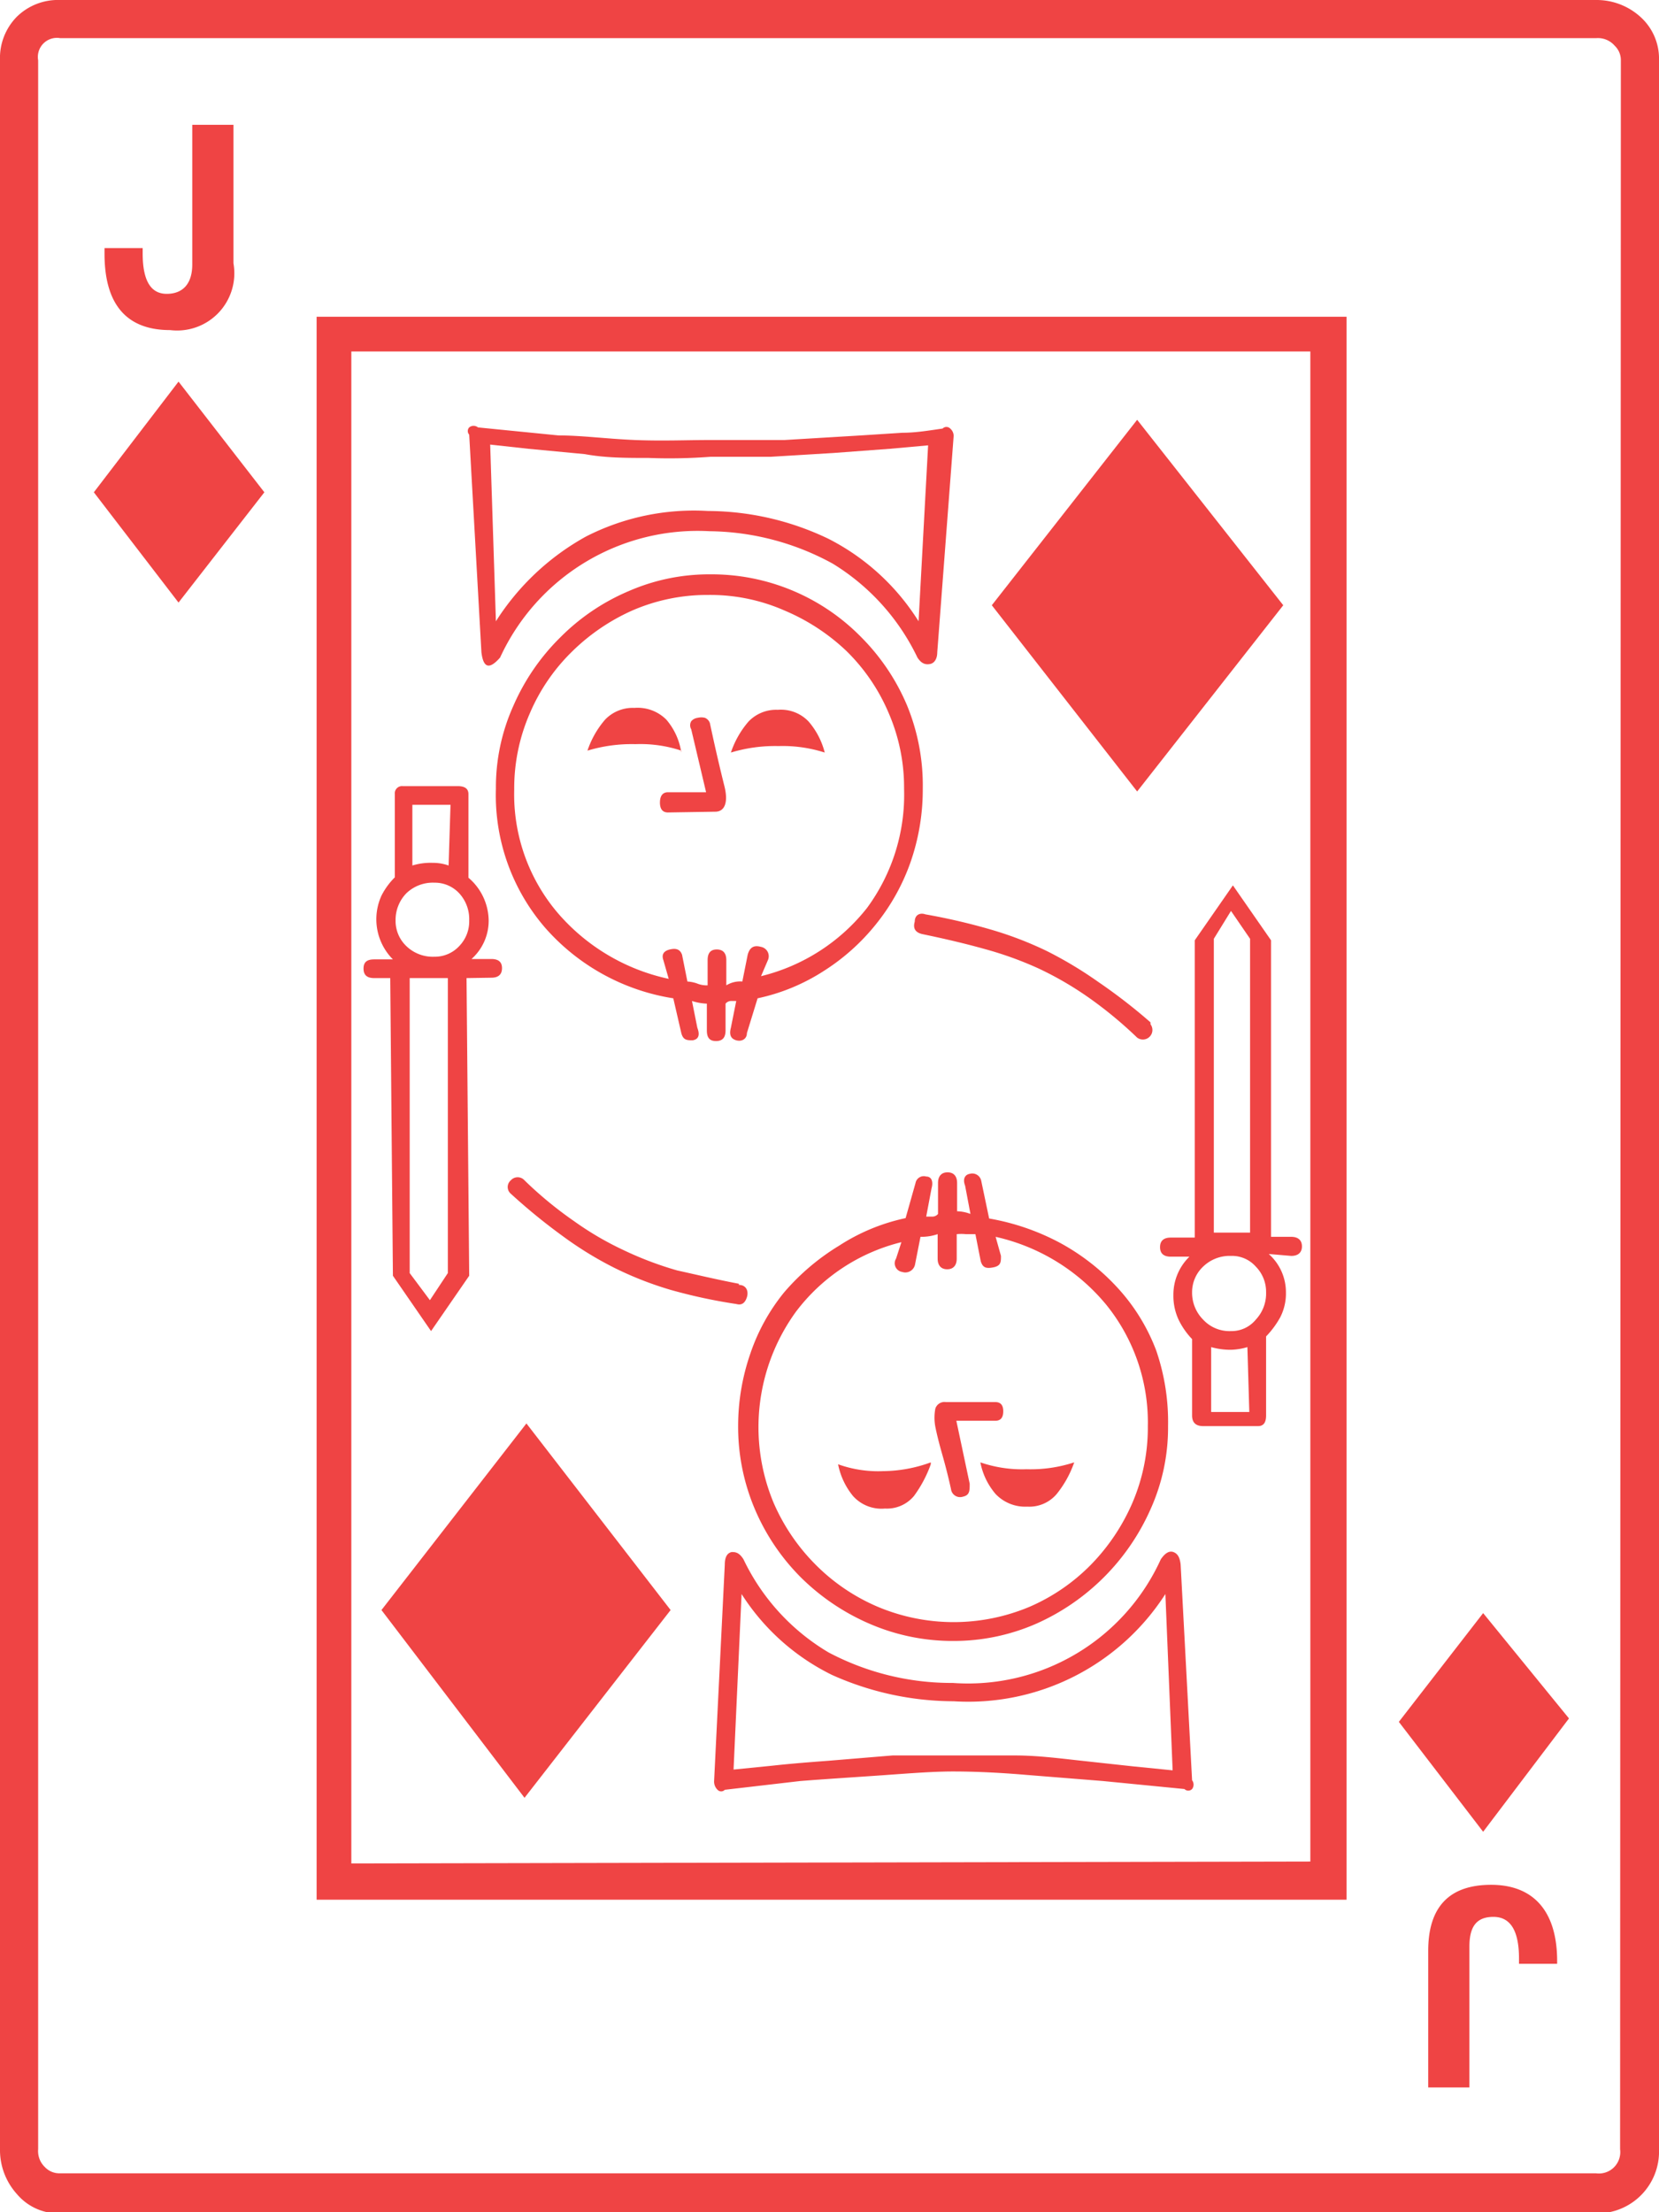 <svg xmlns="http://www.w3.org/2000/svg" viewBox="0 0 43.49 57.97">
  <g id="Layer_2" data-name="Layer 2">
    <g id="Layer_1-2" data-name="Layer 1">
      <path d="M43.49,56.32A1.62,1.62,0,0,1,41.84,58H1.58a1.43,1.43,0,0,1-1.14-.51A1.72,1.72,0,0,1,0,56.32V1.58A1.54,1.54,0,0,1,.44.44,1.54,1.54,0,0,1,1.58,0H41.84A1.71,1.71,0,0,1,43,.44a1.47,1.47,0,0,1,.49,1.14Zm-1-54.74a.52.52,0,0,0-.16-.38A.58.58,0,0,0,41.84,1H1.58A.5.5,0,0,0,1,1.58V56.32a.58.58,0,0,0,.18.47.52.52,0,0,0,.38.16H41.84a.56.56,0,0,0,.63-.63ZM6.93,12.9,4.68,15.79,2.46,12.9,4.68,10Zm-.81-6A1.5,1.5,0,0,1,4.46,8.65c-1.14,0-1.72-.67-1.72-2V6.5h1v.14c0,.71.21,1.06.63,1.06s.67-.26.67-.77V3.27H6.12ZM35.3,49.78H8.3V8.3h27Zm-.95-1V9.21H9.21V48.83ZM12.23,25.63l.07,7.8-1,1.45-1-1.45-.07-7.8H9.81c-.19,0-.28-.08-.28-.25s.09-.24.28-.24h.49A1.49,1.49,0,0,1,10,23.47a1.85,1.85,0,0,1,.35-.48V20.81a.19.19,0,0,1,.21-.21H12c.19,0,.28.07.28.21V23a1.49,1.49,0,0,1,.53,1.13,1.34,1.34,0,0,1-.45,1h.52c.19,0,.28.08.28.24s-.09.25-.28.25Zm5.35,16.56-3.83,4.92L10,42.19l3.8-4.89ZM12.3,24.12a1,1,0,0,0-.26-.71.87.87,0,0,0-.65-.28,1,1,0,0,0-.74.28,1,1,0,0,0-.28.71.91.91,0,0,0,.28.67,1,1,0,0,0,.74.28.87.87,0,0,0,.65-.28A.93.93,0,0,0,12.3,24.12Zm-.56,9.24V25.63h-1v7.73l.53.71Zm.07-12.27h-1v1.59a1.62,1.62,0,0,1,.53-.07,1.23,1.23,0,0,1,.42.07Zm12.76-4c0,.18-.08.29-.19.31s-.22,0-.33-.17a5.84,5.84,0,0,0-2.22-2.46,6.86,6.86,0,0,0-3.23-.85,5.7,5.7,0,0,0-5.49,3.31c-.28.32-.44.28-.49-.14l-.32-5.7a.14.14,0,0,1,0-.19.18.18,0,0,1,.23,0l2.11.21c.61,0,1.27.09,2,.12s1.36,0,2,0,1.23,0,1.93,0l2-.12,1.09-.07c.35,0,.7-.06,1.05-.11a.14.14,0,0,1,.2,0,.26.26,0,0,1,.09.19Zm-.24-5.42-1,.09-1.48.11-1.65.1c-.56,0-1.09,0-1.58,0A14.21,14.21,0,0,1,17,12c-.58,0-1.13,0-1.67-.1l-1.48-.14-1-.11L13,16.28a6.55,6.55,0,0,1,2.36-2.22,6.22,6.22,0,0,1,3.2-.67,7.35,7.35,0,0,1,3.16.73,6,6,0,0,1,2.36,2.16Zm-.14,9a5.77,5.77,0,0,1-.32,1.92,5.47,5.47,0,0,1-.9,1.62,5.57,5.57,0,0,1-1.37,1.23,5.17,5.17,0,0,1-1.74.72l-.28.91c0,.16-.14.23-.28.19s-.19-.14-.14-.33l.14-.7h-.14a.19.19,0,0,0-.14.07V27c0,.19-.08.28-.25.28s-.24-.09-.24-.28v-.7a1.46,1.46,0,0,1-.39-.07l.14.7q.11.29-.12.33c-.15,0-.25,0-.3-.19l-.21-.91a5.63,5.63,0,0,1-3.36-1.85A5.31,5.31,0,0,1,13,20.67a5.2,5.2,0,0,1,.46-2.18,5.72,5.72,0,0,1,1.23-1.79,5.61,5.61,0,0,1,1.79-1.21,5.27,5.27,0,0,1,2.15-.44,5.49,5.49,0,0,1,3.95,1.65,5.63,5.63,0,0,1,1.2,1.79A5.51,5.51,0,0,1,24.19,20.67Zm-4.82,13c.19,0,.26.16.21.32s-.14.22-.28.18a13.91,13.91,0,0,1-1.72-.37,9.1,9.1,0,0,1-1.48-.58,9.41,9.41,0,0,1-1.35-.83,15.49,15.49,0,0,1-1.36-1.11.23.23,0,0,1,0-.35.24.24,0,0,1,.36,0A10.05,10.05,0,0,0,15.05,32a8.16,8.16,0,0,0,1.3.76,9,9,0,0,0,1.4.53C18.25,33.4,18.79,33.53,19.37,33.64Zm4.33-13a4.91,4.91,0,0,0-.41-2,5,5,0,0,0-1.11-1.62A5.39,5.39,0,0,0,20.57,16a4.83,4.83,0,0,0-2-.41,4.92,4.92,0,0,0-2,.41A5.36,5.36,0,0,0,15,17.07a5,5,0,0,0-1.11,1.62,4.91,4.91,0,0,0-.41,2,4.79,4.79,0,0,0,1.13,3.22,5.3,5.3,0,0,0,2.92,1.74l-.14-.49c-.05-.14,0-.24.17-.28s.27,0,.32.14l.14.7a.92.92,0,0,1,.25.05.66.66,0,0,0,.28.05v-.66c0-.19.08-.28.24-.28s.25.09.25.28v.66a.69.69,0,0,1,.42-.1l.14-.7c.05-.19.16-.26.34-.21a.25.25,0,0,1,.19.35l-.18.42a5.07,5.07,0,0,0,2.78-1.79A5,5,0,0,0,23.7,20.67Zm-5.84-1a3.4,3.4,0,0,0-1.2-.17,4,4,0,0,0-1.26.17,2.42,2.42,0,0,1,.46-.81,1,1,0,0,1,.77-.31,1.06,1.06,0,0,1,.84.31A1.71,1.71,0,0,1,17.86,19.72Zm-.35,1.62c-.14,0-.21-.09-.21-.26s.07-.27.21-.27h1l-.39-1.65a.21.21,0,0,1,0-.21.26.26,0,0,1,.17-.09.39.39,0,0,1,.19,0,.23.23,0,0,1,.13.14c.14.66.27,1.21.38,1.65s0,.67-.24.67ZM31.25,46.65a.19.19,0,0,1,0,.23.14.14,0,0,1-.2,0l-2.14-.21-2-.16c-.7-.06-1.35-.09-1.93-.09s-1.27.06-2,.11-1.36.09-2,.14L19,46.9a.13.13,0,0,1-.19,0,.3.3,0,0,1-.09-.23L19,41q0-.29.18-.33c.09,0,.19,0,.31.19a5.68,5.68,0,0,0,2.23,2.44,6.89,6.89,0,0,0,3.26.8,5.55,5.55,0,0,0,5.45-3.24c.11-.16.22-.23.33-.19s.17.14.19.33ZM21.62,19.72a3.62,3.62,0,0,0-1.21-.17,4,4,0,0,0-1.25.17,2.42,2.42,0,0,1,.46-.81,1,1,0,0,1,.77-.31,1,1,0,0,1,.81.31A2,2,0,0,1,21.62,19.72Zm8.93,22.05A6.14,6.14,0,0,1,25,44.58a7.83,7.83,0,0,1-3.19-.69,5.88,5.88,0,0,1-2.37-2.12l-.21,4.6,1-.1c.45-.05.94-.09,1.48-.13L23.4,46,25,46l1.6,0c.57,0,1.13.07,1.67.13l1.47.16,1,.1Zm.07-4.4a5.2,5.2,0,0,1-.46,2.18,5.89,5.89,0,0,1-3,3A5.39,5.39,0,0,1,25,43a5.48,5.48,0,0,1-2.18-.44A5.85,5.85,0,0,1,21,41.34a5.66,5.66,0,0,1-1.21-1.79,5.51,5.51,0,0,1-.44-2.18,5.79,5.79,0,0,1,.32-1.9,5.14,5.14,0,0,1,.89-1.61A6,6,0,0,1,22,32.64a5.17,5.17,0,0,1,1.74-.72L24,31a.22.22,0,0,1,.28-.17c.14,0,.19.13.14.31l-.14.74h.16a.19.19,0,0,0,.15-.07V31c0-.18.09-.28.25-.28s.25.1.25.28v.74a1.07,1.07,0,0,1,.35.07l-.14-.74c-.07-.18,0-.29.12-.31a.24.24,0,0,1,.3.17l.21,1a6.16,6.16,0,0,1,1.88.65,5.8,5.8,0,0,1,1.5,1.18,5.07,5.07,0,0,1,1,1.63A5.75,5.75,0,0,1,30.62,37.37Zm-.53,0A4.9,4.9,0,0,0,29,34.19a5.25,5.25,0,0,0-2.9-1.78l.14.5c0,.16,0,.26-.2.3s-.28,0-.33-.16l-.14-.71-.25,0a1.2,1.2,0,0,0-.24,0v.64c0,.18-.09.28-.25.28s-.25-.1-.25-.28v-.64a1.33,1.33,0,0,1-.45.07l-.14.71a.26.26,0,0,1-.34.21.23.23,0,0,1-.16-.35l.14-.43a4.94,4.94,0,0,0-2.77,1.83,5.15,5.15,0,0,0-.58,5A5.24,5.24,0,0,0,21.38,41,5.12,5.12,0,0,0,23,42.1a5.13,5.13,0,0,0,4,0A5.08,5.08,0,0,0,28.6,41a5.36,5.36,0,0,0,1.09-1.63A5,5,0,0,0,30.09,37.37Zm-5.69,1a3.24,3.24,0,0,1-.44.83.92.92,0,0,1-.76.33,1,1,0,0,1-.84-.33,1.88,1.88,0,0,1-.39-.83,3.11,3.11,0,0,0,1.18.18A3.71,3.71,0,0,0,24.4,38.32Zm5.76-11.53a.25.25,0,0,1-.35.35,10.78,10.78,0,0,0-1.3-1.07,8.8,8.8,0,0,0-1.28-.74,9.35,9.35,0,0,0-1.41-.51c-.5-.14-1.05-.27-1.63-.39q-.29-.06-.21-.33c0-.18.14-.24.28-.19a16.26,16.26,0,0,1,1.72.4,9.4,9.4,0,0,1,1.46.56,10.49,10.49,0,0,1,1.35.81A14.51,14.51,0,0,1,30.16,26.79ZM25.07,37.23l.35,1.65c0,.19,0,.3-.18.34a.24.24,0,0,1-.31-.2c-.07-.32-.15-.63-.23-.91s-.14-.52-.18-.72a1.27,1.27,0,0,1,0-.48.25.25,0,0,1,.27-.17h1.3q.21,0,.21.24c0,.17-.07.25-.21.25Zm3.09,1.09a2.75,2.75,0,0,1-.46.83.94.94,0,0,1-.77.33,1.07,1.07,0,0,1-.83-.33,1.79,1.79,0,0,1-.4-.83,3.36,3.36,0,0,0,1.21.18A3.67,3.67,0,0,0,28.16,38.32Zm5.48-22.46-3.83,4.88L26,15.86,29.81,11Zm-.38,17a1.34,1.34,0,0,1,.45,1,1.37,1.37,0,0,1-.15.66,2.4,2.4,0,0,1-.37.5v2.07c0,.19-.07.28-.21.28H31.54c-.19,0-.29-.09-.29-.28V35.09a2,2,0,0,1-.35-.5,1.49,1.49,0,0,1-.14-.66,1.39,1.39,0,0,1,.42-1h-.49c-.19,0-.28-.09-.28-.25s.09-.25.28-.25h.63V24.64l1-1.44,1,1.44v7.77h.53c.18,0,.28.09.28.25s-.1.25-.28.25Zm-.07,1a.94.94,0,0,0-.27-.67.83.83,0,0,0-.65-.28,1,1,0,0,0-.73.28.92.92,0,0,0-.29.67,1,1,0,0,0,.29.72.94.94,0,0,0,.73.3.82.82,0,0,0,.65-.3A1,1,0,0,0,33.19,33.93Zm-.49,1.44a1.68,1.68,0,0,1-.43.07,1.87,1.87,0,0,1-.52-.07V37h1Zm.07-3v-7.7l-.5-.73-.45.73v7.7Zm8.36,12.73L38.88,48l-2.21-2.88,2.21-2.85Zm-.31,6.43h-1v-.14c0-.72-.22-1.09-.67-1.09s-.63.26-.63.78v3.69H37.44V51.12c0-1.15.55-1.73,1.65-1.73s1.73.68,1.73,2Z" style="fill: #ef4444"/>
    </g>
  </g>
</svg>
